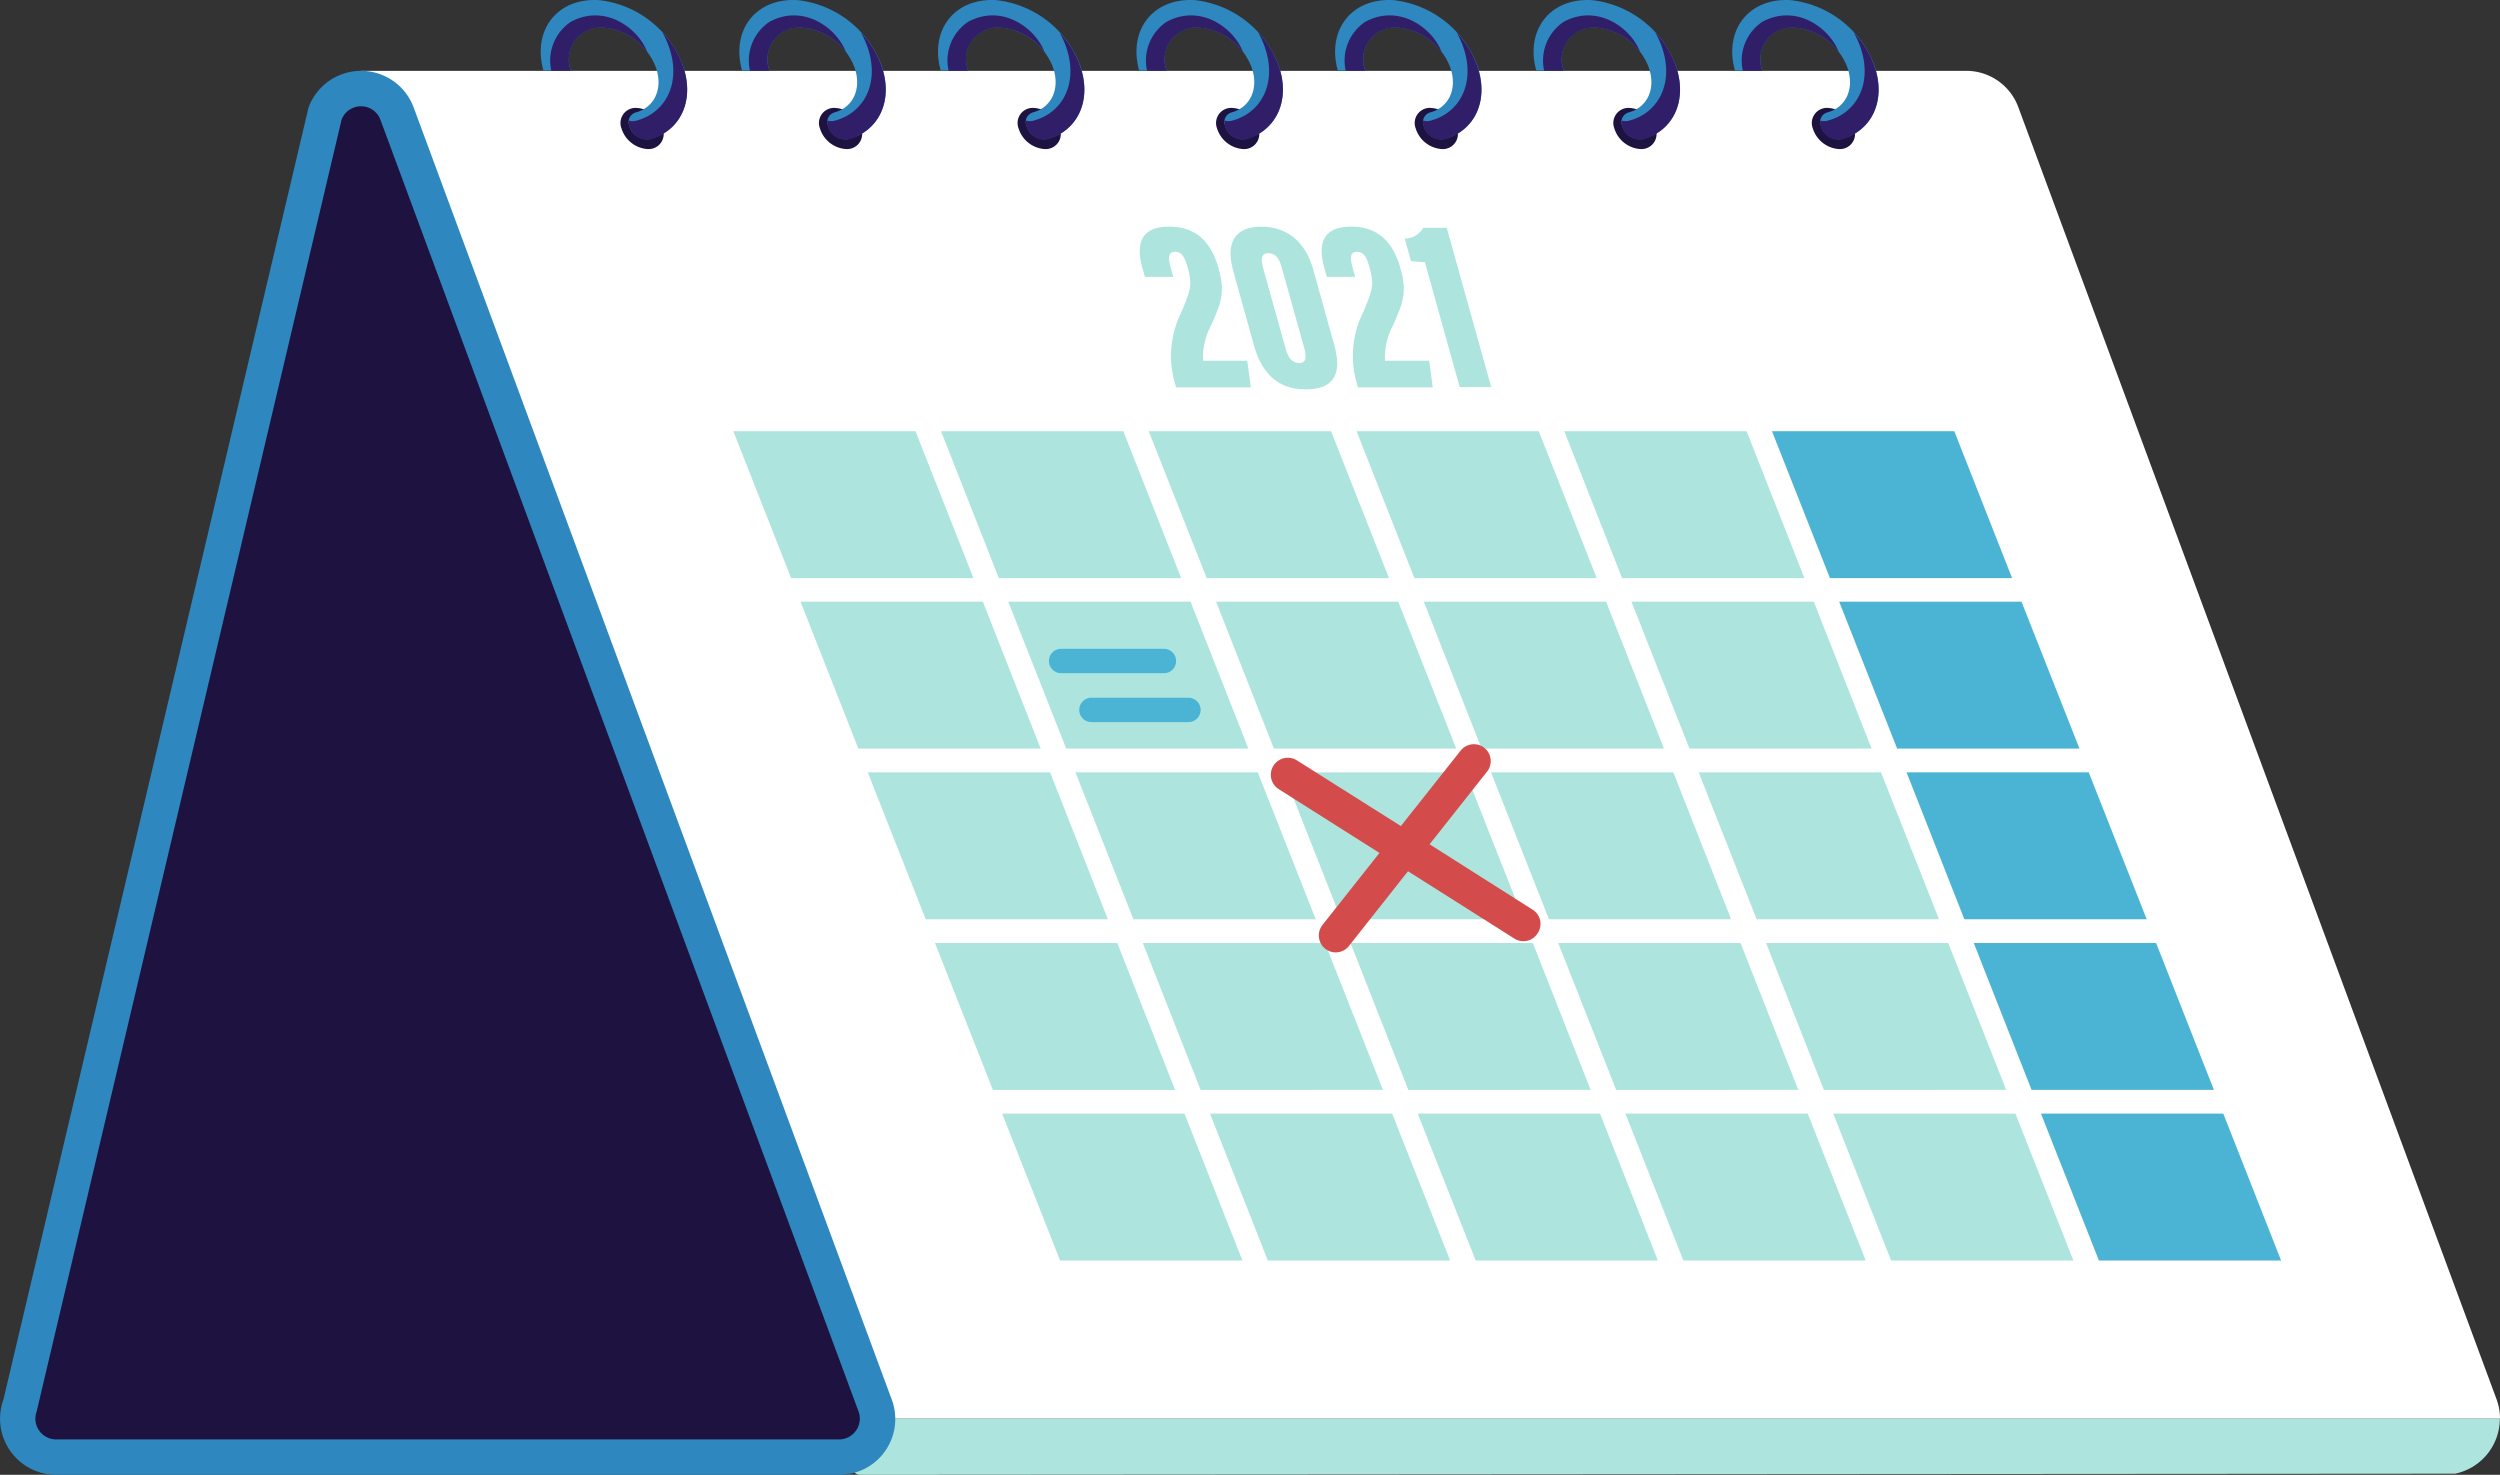 <svg xmlns="http://www.w3.org/2000/svg" width="231.565" height="136.607" viewBox="0 0 231.565 136.607">
  <rect x="0" y="0" width="231.565" height="136.607" fill="#333333" stroke="none"/>
  <g id="Grupo_1283" data-name="Grupo 1283" transform="translate(1331.518 -4583.042)">
    <g id="Grupo_1282" data-name="Grupo 1282" transform="translate(-1331.518 4583.042)">
      <g id="Grupo_1249" data-name="Grupo 1249">
        <path id="Caminho_1401" data-name="Caminho 1401" d="M894.812,718.642,850.524,598.987a5.14,5.14,0,0,0-4.867-3.387H697l47.416,124.842H895.133A5.2,5.2,0,0,0,894.812,718.642Z" transform="translate(-663.568 -589.038)" fill="#fff"/>
        <path id="Caminho_1402" data-name="Caminho 1402" d="M997.193,1413.8l-1.846,4.18a.738.738,0,0,0,.671,1.038l147.741-.107a5.2,5.2,0,0,0,4.135-5.1h-150.7Z" transform="translate(-916.345 -1282.411)" fill="#ade5de"/>
        <g id="Grupo_1225" data-name="Grupo 1225" transform="translate(1.63 8.191)">
          <path id="Caminho_1403" data-name="Caminho 1403" d="M517.024,608.6a3.553,3.553,0,0,1,6.667,0l21.359,57.714,22.915,61.94a3.558,3.558,0,0,1-3.341,4.79H492.111a3.565,3.565,0,0,1-3.341-4.79Z" transform="translate(-488.548 -606.275)" fill="#1d1240"/>
        </g>
        <path id="Caminho_1404" data-name="Caminho 1404" d="M560.451,718.642,516.177,598.987a5.19,5.19,0,0,0-9.733,0L478.189,718.642a5.2,5.2,0,0,0,4.882,7H555.6a5.166,5.166,0,0,0,4.852-7Zm-3.3,2.9a1.9,1.9,0,0,1-1.571.824H483.056a1.922,1.922,0,0,1-1.8-2.578L509.5,600.131a1.921,1.921,0,0,1,3.6,0l44.289,119.655A1.905,1.905,0,0,1,557.156,721.54Z" transform="translate(-477.863 -589.038)" fill="#2e87be"/>
        <g id="Grupo_1247" data-name="Grupo 1247" transform="translate(50.085)">
          <g id="Grupo_1228" data-name="Grupo 1228">
            <path id="Caminho_1405" data-name="Caminho 1405" d="M858.614,620.007a1.4,1.4,0,0,1-1.373,1.907,2.721,2.721,0,0,1-2.441-1.907,1.4,1.4,0,0,1,1.373-1.907A2.705,2.705,0,0,1,858.614,620.007Z" transform="translate(-847.318 -608.105)" fill="#1e1240"/>
            <g id="Grupo_1226" data-name="Grupo 1226">
              <path id="Caminho_1406" data-name="Caminho 1406" d="M814.372,564.259l-.015-.046a.923.923,0,0,1,.625-1.22c1.693-.458,2.533-2.166,1.846-4.15a5.759,5.759,0,0,0-4.714-3.692,2.936,2.936,0,0,0-3.158,3.967h-2.548c-1.053-3.768,1.312-6.789,5.218-6.514a9.415,9.415,0,0,1,7.689,6.011c1.159,3.28-.244,6.118-3.051,6.85A1.691,1.691,0,0,1,814.372,564.259Z" transform="translate(-806.158 -552.586)" fill="#2e87be"/>
            </g>
            <g id="Grupo_1227" data-name="Grupo 1227" transform="translate(8.159 3.008)">
              <path id="Caminho_1407" data-name="Caminho 1407" d="M864.638,575.351a8.745,8.745,0,0,0-1.892-3.051,7.424,7.424,0,0,1,.61,1.327c1.16,3.28-.244,6.118-3.051,6.85a1.2,1.2,0,0,1-.656-.015,1.356,1.356,0,0,0,.03.488l.015.046a1.716,1.716,0,0,0,1.876,1.22C864.394,581.454,865.8,578.631,864.638,575.351Z" transform="translate(-859.64 -572.3)" fill="#311e69"/>
            </g>
            <path id="Caminho_1408" data-name="Caminho 1408" d="M816.888,563.1a5.675,5.675,0,0,1,3.906,2.227h0c-.839-2.2-3.906-4.485-7.064-2.792a4.321,4.321,0,0,0-1.815,4.546h1.815A2.951,2.951,0,0,1,816.888,563.1Z" transform="translate(-810.932 -560.52)" fill="#311e69"/>
          </g>
          <g id="Grupo_1231" data-name="Grupo 1231" transform="translate(18.399)">
            <path id="Caminho_1409" data-name="Caminho 1409" d="M979.114,620.007a1.4,1.4,0,0,1-1.373,1.907,2.721,2.721,0,0,1-2.441-1.907,1.4,1.4,0,0,1,1.373-1.907A2.705,2.705,0,0,1,979.114,620.007Z" transform="translate(-967.833 -608.105)" fill="#1e1240"/>
            <g id="Grupo_1229" data-name="Grupo 1229">
              <path id="Caminho_1410" data-name="Caminho 1410" d="M934.972,564.259l-.015-.046a.923.923,0,0,1,.625-1.22c1.693-.458,2.533-2.166,1.846-4.15a5.758,5.758,0,0,0-4.714-3.692,2.936,2.936,0,0,0-3.158,3.967h-2.548c-1.053-3.768,1.312-6.789,5.218-6.514a9.415,9.415,0,0,1,7.689,6.011c1.16,3.28-.244,6.118-3.051,6.85A1.683,1.683,0,0,1,934.972,564.259Z" transform="translate(-926.758 -552.586)" fill="#2e87be"/>
            </g>
            <g id="Grupo_1230" data-name="Grupo 1230" transform="translate(8.144 3.008)">
              <path id="Caminho_1411" data-name="Caminho 1411" d="M985.138,575.351a8.741,8.741,0,0,0-1.892-3.051,7.425,7.425,0,0,1,.61,1.327c1.159,3.28-.244,6.118-3.051,6.85a1.2,1.2,0,0,1-.656-.015,1.361,1.361,0,0,0,.03.488l.015.046a1.716,1.716,0,0,0,1.877,1.22C984.894,581.454,986.313,578.631,985.138,575.351Z" transform="translate(-980.14 -572.3)" fill="#311e69"/>
            </g>
            <path id="Caminho_1412" data-name="Caminho 1412" d="M937.488,563.1a5.675,5.675,0,0,1,3.906,2.227h0c-.839-2.2-3.906-4.485-7.064-2.792a4.321,4.321,0,0,0-1.815,4.546h1.815A2.946,2.946,0,0,1,937.488,563.1Z" transform="translate(-931.532 -560.52)" fill="#311e69"/>
          </g>
          <g id="Grupo_1234" data-name="Grupo 1234" transform="translate(36.798)">
            <path id="Caminho_1413" data-name="Caminho 1413" d="M1099.714,620.007a1.4,1.4,0,0,1-1.373,1.907,2.721,2.721,0,0,1-2.441-1.907,1.4,1.4,0,0,1,1.373-1.907A2.705,2.705,0,0,1,1099.714,620.007Z" transform="translate(-1088.433 -608.105)" fill="#1e1240"/>
            <g id="Grupo_1232" data-name="Grupo 1232">
              <path id="Caminho_1414" data-name="Caminho 1414" d="M1055.557,564.259l-.015-.046a.923.923,0,0,1,.625-1.22c1.693-.458,2.533-2.166,1.846-4.15a5.759,5.759,0,0,0-4.714-3.692,2.936,2.936,0,0,0-3.158,3.967h-2.532c-1.053-3.768,1.312-6.789,5.218-6.514a9.415,9.415,0,0,1,7.689,6.011c1.16,3.28-.244,6.118-3.051,6.85A1.7,1.7,0,0,1,1055.557,564.259Z" transform="translate(-1047.358 -552.586)" fill="#2e87be"/>
            </g>
            <g id="Grupo_1233" data-name="Grupo 1233" transform="translate(8.144 3.008)">
              <path id="Caminho_1415" data-name="Caminho 1415" d="M1105.738,575.351a8.743,8.743,0,0,0-1.892-3.051,7.45,7.45,0,0,1,.61,1.327c1.159,3.28-.244,6.118-3.051,6.85a1.2,1.2,0,0,1-.656-.015,1.362,1.362,0,0,0,.031.488l.015.046a1.716,1.716,0,0,0,1.877,1.22C1105.494,581.454,1106.9,578.631,1105.738,575.351Z" transform="translate(-1100.74 -572.3)" fill="#311e69"/>
            </g>
            <path id="Caminho_1416" data-name="Caminho 1416" d="M1058.088,563.1a5.674,5.674,0,0,1,3.906,2.227h0c-.839-2.2-3.906-4.485-7.064-2.792a4.321,4.321,0,0,0-1.815,4.546h1.815A2.941,2.941,0,0,1,1058.088,563.1Z" transform="translate(-1052.132 -560.52)" fill="#311e69"/>
          </g>
          <g id="Grupo_1237" data-name="Grupo 1237" transform="translate(55.182)">
            <path id="Caminho_1417" data-name="Caminho 1417" d="M1220.214,620.007a1.4,1.4,0,0,1-1.373,1.907,2.721,2.721,0,0,1-2.441-1.907,1.4,1.4,0,0,1,1.373-1.907A2.689,2.689,0,0,1,1220.214,620.007Z" transform="translate(-1208.933 -608.105)" fill="#1e1240"/>
            <g id="Grupo_1235" data-name="Grupo 1235">
              <path id="Caminho_1418" data-name="Caminho 1418" d="M1176.072,564.259l-.015-.046a.923.923,0,0,1,.625-1.22c1.693-.458,2.533-2.166,1.846-4.15a5.759,5.759,0,0,0-4.714-3.692,2.935,2.935,0,0,0-3.158,3.967h-2.548c-1.053-3.768,1.312-6.789,5.218-6.514a9.415,9.415,0,0,1,7.689,6.011c1.16,3.28-.244,6.118-3.051,6.85A1.683,1.683,0,0,1,1176.072,564.259Z" transform="translate(-1167.858 -552.586)" fill="#2e87be"/>
            </g>
            <g id="Grupo_1236" data-name="Grupo 1236" transform="translate(8.159 3.008)">
              <path id="Caminho_1419" data-name="Caminho 1419" d="M1226.338,575.351a8.747,8.747,0,0,0-1.892-3.051,7.433,7.433,0,0,1,.61,1.327c1.16,3.28-.244,6.118-3.051,6.85a1.2,1.2,0,0,1-.656-.015,1.362,1.362,0,0,0,.03.488l.015.046a1.716,1.716,0,0,0,1.877,1.22C1226.079,581.454,1227.5,578.631,1226.338,575.351Z" transform="translate(-1221.34 -572.3)" fill="#311e69"/>
            </g>
            <path id="Caminho_1420" data-name="Caminho 1420" d="M1178.588,563.1a5.675,5.675,0,0,1,3.906,2.227h0c-.839-2.2-3.906-4.485-7.064-2.792a4.322,4.322,0,0,0-1.815,4.546h1.815A2.951,2.951,0,0,1,1178.588,563.1Z" transform="translate(-1172.632 -560.52)" fill="#311e69"/>
          </g>
          <g id="Grupo_1240" data-name="Grupo 1240" transform="translate(73.581)">
            <path id="Caminho_1421" data-name="Caminho 1421" d="M1340.814,620.007a1.4,1.4,0,0,1-1.373,1.907,2.721,2.721,0,0,1-2.441-1.907,1.4,1.4,0,0,1,1.373-1.907A2.705,2.705,0,0,1,1340.814,620.007Z" transform="translate(-1329.533 -608.105)" fill="#1e1240"/>
            <g id="Grupo_1238" data-name="Grupo 1238">
              <path id="Caminho_1422" data-name="Caminho 1422" d="M1296.672,564.259l-.015-.046a.923.923,0,0,1,.625-1.22c1.693-.458,2.533-2.166,1.846-4.15a5.759,5.759,0,0,0-4.714-3.692,2.936,2.936,0,0,0-3.158,3.967h-2.548c-1.053-3.768,1.312-6.789,5.218-6.514a9.415,9.415,0,0,1,7.689,6.011c1.16,3.28-.244,6.118-3.051,6.85A1.674,1.674,0,0,1,1296.672,564.259Z" transform="translate(-1288.458 -552.586)" fill="#2e87be"/>
            </g>
            <g id="Grupo_1239" data-name="Grupo 1239" transform="translate(8.144 3.008)">
              <path id="Caminho_1423" data-name="Caminho 1423" d="M1346.838,575.351a8.739,8.739,0,0,0-1.892-3.051,7.425,7.425,0,0,1,.61,1.327c1.16,3.28-.244,6.118-3.051,6.85a1.2,1.2,0,0,1-.656-.015,1.365,1.365,0,0,0,.031.488l.015.046a1.716,1.716,0,0,0,1.876,1.22C1346.594,581.454,1348,578.631,1346.838,575.351Z" transform="translate(-1341.84 -572.3)" fill="#311e69"/>
            </g>
            <path id="Caminho_1424" data-name="Caminho 1424" d="M1299.188,563.1a5.675,5.675,0,0,1,3.906,2.227h0c-.839-2.2-3.906-4.485-7.063-2.792a4.322,4.322,0,0,0-1.816,4.546h1.816A2.946,2.946,0,0,1,1299.188,563.1Z" transform="translate(-1293.232 -560.52)" fill="#311e69"/>
          </g>
          <g id="Grupo_1243" data-name="Grupo 1243" transform="translate(91.965)">
            <path id="Caminho_1425" data-name="Caminho 1425" d="M1461.414,620.007a1.4,1.4,0,0,1-1.373,1.907,2.721,2.721,0,0,1-2.441-1.907,1.4,1.4,0,0,1,1.373-1.907A2.721,2.721,0,0,1,1461.414,620.007Z" transform="translate(-1450.118 -608.105)" fill="#1e1240"/>
            <g id="Grupo_1241" data-name="Grupo 1241">
              <path id="Caminho_1426" data-name="Caminho 1426" d="M1417.172,564.259l-.015-.046a.923.923,0,0,1,.625-1.22c1.694-.458,2.532-2.166,1.846-4.15a5.759,5.759,0,0,0-4.714-3.692,2.935,2.935,0,0,0-3.158,3.967h-2.548c-1.052-3.768,1.312-6.789,5.218-6.514a9.415,9.415,0,0,1,7.689,6.011c1.16,3.28-.244,6.118-3.051,6.85A1.691,1.691,0,0,1,1417.172,564.259Z" transform="translate(-1408.958 -552.586)" fill="#2e87be"/>
            </g>
            <g id="Grupo_1242" data-name="Grupo 1242" transform="translate(8.159 3.008)">
              <path id="Caminho_1427" data-name="Caminho 1427" d="M1467.438,575.351a8.743,8.743,0,0,0-1.892-3.051,7.451,7.451,0,0,1,.61,1.327c1.159,3.28-.244,6.118-3.052,6.85a1.2,1.2,0,0,1-.656-.015,1.365,1.365,0,0,0,.031.488l.015.046a1.716,1.716,0,0,0,1.877,1.22C1467.194,581.454,1468.6,578.631,1467.438,575.351Z" transform="translate(-1462.44 -572.3)" fill="#311e69"/>
            </g>
            <path id="Caminho_1428" data-name="Caminho 1428" d="M1419.688,563.1a5.675,5.675,0,0,1,3.906,2.227h0c-.839-2.2-3.906-4.485-7.064-2.792a4.322,4.322,0,0,0-1.816,4.546h1.816A2.951,2.951,0,0,1,1419.688,563.1Z" transform="translate(-1413.732 -560.52)" fill="#311e69"/>
          </g>
          <g id="Grupo_1246" data-name="Grupo 1246" transform="translate(110.364)">
            <path id="Caminho_1429" data-name="Caminho 1429" d="M1581.914,620.007a1.4,1.4,0,0,1-1.373,1.907,2.721,2.721,0,0,1-2.441-1.907,1.4,1.4,0,0,1,1.373-1.907A2.705,2.705,0,0,1,1581.914,620.007Z" transform="translate(-1570.633 -608.105)" fill="#1e1240"/>
            <g id="Grupo_1244" data-name="Grupo 1244">
              <path id="Caminho_1430" data-name="Caminho 1430" d="M1537.772,564.259l-.015-.046a.923.923,0,0,1,.625-1.22c1.693-.458,2.532-2.166,1.846-4.15a5.759,5.759,0,0,0-4.714-3.692,2.935,2.935,0,0,0-3.158,3.967h-2.548c-1.053-3.768,1.312-6.789,5.218-6.514a9.415,9.415,0,0,1,7.689,6.011c1.159,3.28-.244,6.118-3.051,6.85A1.674,1.674,0,0,1,1537.772,564.259Z" transform="translate(-1529.558 -552.586)" fill="#2e87be"/>
            </g>
            <g id="Grupo_1245" data-name="Grupo 1245" transform="translate(8.144 3.008)">
              <path id="Caminho_1431" data-name="Caminho 1431" d="M1587.938,575.351a8.745,8.745,0,0,0-1.892-3.051,7.442,7.442,0,0,1,.61,1.327c1.159,3.28-.244,6.118-3.051,6.85a1.2,1.2,0,0,1-.656-.015,1.362,1.362,0,0,0,.031.488l.015.046a1.716,1.716,0,0,0,1.877,1.22C1587.694,581.454,1589.113,578.631,1587.938,575.351Z" transform="translate(-1582.94 -572.3)" fill="#311e69"/>
            </g>
            <path id="Caminho_1432" data-name="Caminho 1432" d="M1540.288,563.1a5.675,5.675,0,0,1,3.906,2.227h0c-.839-2.2-3.906-4.485-7.064-2.792a4.322,4.322,0,0,0-1.816,4.546h1.816A2.946,2.946,0,0,1,1540.288,563.1Z" transform="translate(-1534.332 -560.52)" fill="#311e69"/>
          </g>
        </g>
        <g id="Grupo_1248" data-name="Grupo 1248" transform="translate(67.926 39.943)">
          <path id="Caminho_1445" data-name="Caminho 1445" d="M1681.555,1138.709h16.889l-5.355-13.609H1676.2Z" transform="translate(-1561.305 -1077.699)" fill="#4bb4d4"/>
          <path id="Caminho_1447" data-name="Caminho 1447" d="M1640.755,1035.109h16.889l-5.37-13.609H1635.4Z" transform="translate(-1526.73 -989.904)" fill="#4bb4d4"/>
          <path id="Caminho_1453" data-name="Caminho 1453" d="M1599.87,931.509h16.889l-5.37-13.609H1594.5Z" transform="translate(-1492.07 -902.11)" fill="#4bb4d4"/>
          <path id="Caminho_1457" data-name="Caminho 1457" d="M1733.889,1228.7H1717l5.37,13.608h16.874Z" transform="translate(-1595.881 -1165.494)" fill="#4bb4d4"/>
          <g id="Grupo_1273" data-name="Grupo 1273">
            <path id="Caminho_1433" data-name="Caminho 1433" d="M1112.244,931.509l-5.355-13.609H1090l5.37,13.609Z" transform="translate(-1064.537 -902.11)" fill="#ade5de"/>
            <path id="Caminho_1434" data-name="Caminho 1434" d="M1049.2,814.4l5.355,13.609h16.889l-5.355-13.609Z" transform="translate(-1029.962 -814.4)" fill="#ade5de"/>
            <path id="Caminho_1435" data-name="Caminho 1435" d="M1153.059,1035.109l-5.37-13.609H1130.8l5.37,13.609Z" transform="translate(-1099.113 -989.904)" fill="#ade5de"/>
            <path id="Caminho_1436" data-name="Caminho 1436" d="M1175.3,814.4l5.37,13.609h16.889l-5.37-13.609Z" transform="translate(-1136.824 -814.4)" fill="#ade5de"/>
            <path id="Caminho_1437" data-name="Caminho 1437" d="M1320.044,1138.709l-5.355-13.609H1297.8l5.355,13.609Z" transform="translate(-1240.635 -1077.699)" fill="#ade5de"/>
            <path id="Caminho_1438" data-name="Caminho 1438" d="M1446.144,1138.709l-5.355-13.609H1423.9l5.37,13.609Z" transform="translate(-1347.497 -1077.699)" fill="#ade5de"/>
            <path id="Caminho_1439" data-name="Caminho 1439" d="M1572.344,1138.709l-5.37-13.609H1550.1l5.355,13.609Z" transform="translate(-1454.443 -1077.699)" fill="#ade5de"/>
            <path id="Caminho_1440" data-name="Caminho 1440" d="M1193.943,1138.709l-5.37-13.609H1171.7l5.355,13.609Z" transform="translate(-1133.773 -1077.699)" fill="#ade5de"/>
            <path id="Caminho_1441" data-name="Caminho 1441" d="M1301.5,814.4l5.355,13.609h16.889l-5.37-13.609Z" transform="translate(-1243.77 -814.4)" fill="#ade5de"/>
            <path id="Caminho_1442" data-name="Caminho 1442" d="M1427.6,814.4l5.355,13.609h16.889l-5.355-13.609Z" transform="translate(-1350.632 -814.4)" fill="#ade5de"/>
            <path id="Caminho_1443" data-name="Caminho 1443" d="M1216.2,917.9l5.355,13.609h16.889l-5.37-13.609Z" transform="translate(-1171.484 -902.11)" fill="#ade5de"/>
            <path id="Caminho_1444" data-name="Caminho 1444" d="M1364.544,931.509l-5.355-13.609H1342.3l5.355,13.609Z" transform="translate(-1278.346 -902.11)" fill="#ade5de"/>
            <path id="Caminho_1446" data-name="Caminho 1446" d="M1279.244,1035.109l-5.37-13.609H1257l5.355,13.609Z" transform="translate(-1206.059 -989.904)" fill="#ade5de"/>
            <path id="Caminho_1448" data-name="Caminho 1448" d="M1468.4,917.9l5.37,13.609h16.873l-5.355-13.609Z" transform="translate(-1385.208 -902.11)" fill="#ade5de"/>
            <path id="Caminho_1449" data-name="Caminho 1449" d="M1405.344,1035.109l-5.355-13.609H1383.1l5.37,13.609Z" transform="translate(-1312.921 -989.904)" fill="#ade5de"/>
            <path id="Caminho_1450" data-name="Caminho 1450" d="M1531.459,1035.109l-5.37-13.609H1509.2l5.37,13.609Z" transform="translate(-1419.783 -989.904)" fill="#ade5de"/>
            <path id="Caminho_1451" data-name="Caminho 1451" d="M1464.7,1228.7l5.37,13.608h16.889l-5.37-13.608Z" transform="translate(-1382.072 -1165.494)" fill="#ade5de"/>
            <path id="Caminho_1452" data-name="Caminho 1452" d="M1062.389,1125.1H1045.5l5.37,13.609h16.873Z" transform="translate(-1026.826 -1077.699)" fill="#ade5de"/>
            <path id="Caminho_1454" data-name="Caminho 1454" d="M1021.589,1021.5H1004.7l5.37,13.609h16.873Z" transform="translate(-992.251 -989.904)" fill="#ade5de"/>
            <path id="Caminho_1455" data-name="Caminho 1455" d="M1212.5,1228.7l5.355,13.608h16.889l-5.37-13.608Z" transform="translate(-1168.348 -1165.494)" fill="#ade5de"/>
            <path id="Caminho_1456" data-name="Caminho 1456" d="M1086.3,1228.7l5.37,13.608h16.889l-5.37-13.608Z" transform="translate(-1061.402 -1165.494)" fill="#ade5de"/>
            <path id="Caminho_1458" data-name="Caminho 1458" d="M1338.6,1228.7l5.37,13.608h16.874l-5.355-13.608Z" transform="translate(-1275.21 -1165.494)" fill="#ade5de"/>
            <path id="Caminho_1459" data-name="Caminho 1459" d="M1590.9,1228.7l5.355,13.608h16.889l-5.37-13.608Z" transform="translate(-1489.019 -1165.494)" fill="#ade5de"/>
            <path id="Caminho_1460" data-name="Caminho 1460" d="M980.789,917.9H963.9l5.355,13.609h16.889Z" transform="translate(-957.676 -902.11)" fill="#ade5de"/>
            <path id="Caminho_1461" data-name="Caminho 1461" d="M939.973,814.4H923.1l5.355,13.609h16.889Z" transform="translate(-923.1 -814.4)" fill="#ade5de"/>
          </g>
          <path id="Caminho_1462" data-name="Caminho 1462" d="M1559.07,828.009h16.873l-5.355-13.609H1553.7Z" transform="translate(-1457.494 -814.4)" fill="#4bb4d4"/>
        </g>
      </g>
      <g id="Grupo_1250" data-name="Grupo 1250" transform="translate(105.571 20.995)">
        <path id="Caminho_1463" data-name="Caminho 1463" d="M1173.2,705.075l-.092-.351a9.033,9.033,0,0,1,.61-6.637c.763-1.876,1.037-2.4.595-4-.305-1.083-.549-1.556-1.205-1.556-.595,0-.671.473-.4,1.449l.244.87h-2.624l-.229-.793c-.488-1.755-.549-3.86,2.471-3.86,2.7,0,3.967,1.663,4.592,3.921.641,2.288.137,3.28-.7,5.218a6.229,6.229,0,0,0-.748,3.28h4.089l.335,2.472H1173.2Z" transform="translate(-1169.846 -690.2)" fill="#ade5de"/>
        <path id="Caminho_1464" data-name="Caminho 1464" d="M1232.629,694.182l1.938,6.957c.641,2.288.336,4.134-2.655,4.134-2.9,0-4.18-1.922-4.79-4.119l-1.907-6.85c-.732-2.655.153-4.1,2.594-4.1C1230.264,690.2,1231.927,691.664,1232.629,694.182Zm-4.668-.229,2.105,7.537c.244.854.61,1.342,1.251,1.342s.717-.519.473-1.388l-2.105-7.537c-.2-.732-.549-1.251-1.221-1.251C1227.854,692.656,1227.732,693.144,1227.96,693.953Z" transform="translate(-1216.556 -690.2)" fill="#ade5de"/>
        <path id="Caminho_1465" data-name="Caminho 1465" d="M1283.6,705.075l-.091-.351a9.033,9.033,0,0,1,.61-6.637c.763-1.876,1.037-2.4.6-4-.305-1.083-.549-1.556-1.205-1.556-.595,0-.671.473-.4,1.449l.244.87h-2.624l-.229-.793c-.488-1.755-.549-3.86,2.471-3.86,2.7,0,3.967,1.663,4.592,3.921.641,2.288.137,3.28-.7,5.218a6.231,6.231,0,0,0-.747,3.28h4.089l.336,2.472H1283.6Z" transform="translate(-1263.403 -690.2)" fill="#ade5de"/>
        <path id="Caminho_1466" data-name="Caminho 1466" d="M1335.8,705.668l-3.234-11.595c-.427,0-.992-.061-1.282-.091l-.58-2.09a1.934,1.934,0,0,0,1.709-.992h2.182l4.119,14.753H1335.8Z" transform="translate(-1306.16 -690.793)" fill="#ade5de"/>
      </g>
    </g>
    <path id="Caminho_1786" data-name="Caminho 1786" d="M1126.478,947.629a1.126,1.126,0,0,0-1.129-1.129h-9.52a1.129,1.129,0,0,0,0,2.258h9.52A1.117,1.117,0,0,0,1126.478,947.629Z" transform="translate(-2349.06 3696.639)" fill="#4bb4d4"/>
    <path id="Caminho_1787" data-name="Caminho 1787" d="M1143.215,976.2h-8.986a1.129,1.129,0,1,0,0,2.258h8.986a1.129,1.129,0,0,0,0-2.258Z" transform="translate(-2364.653 3671.47)" fill="#4bb4d4"/>
    <path id="Caminho_1788" data-name="Caminho 1788" d="M1211.782,827.558l-9.541-6.058,5.341-6.755a1.563,1.563,0,0,0-2.449-1.942l-5.552,7.008-9.626-6.079a1.575,1.575,0,0,0-1.689,2.66l9.33,5.911-5.277,6.671a1.57,1.57,0,0,0,.253,2.2,1.564,1.564,0,0,0,2.2-.253l5.467-6.924,9.837,6.227a1.555,1.555,0,0,0,2.174-.485A1.548,1.548,0,0,0,1211.782,827.558Z" transform="translate(-2401.341 3839.744)" fill="#d44b4b"/>
  </g>
</svg>
